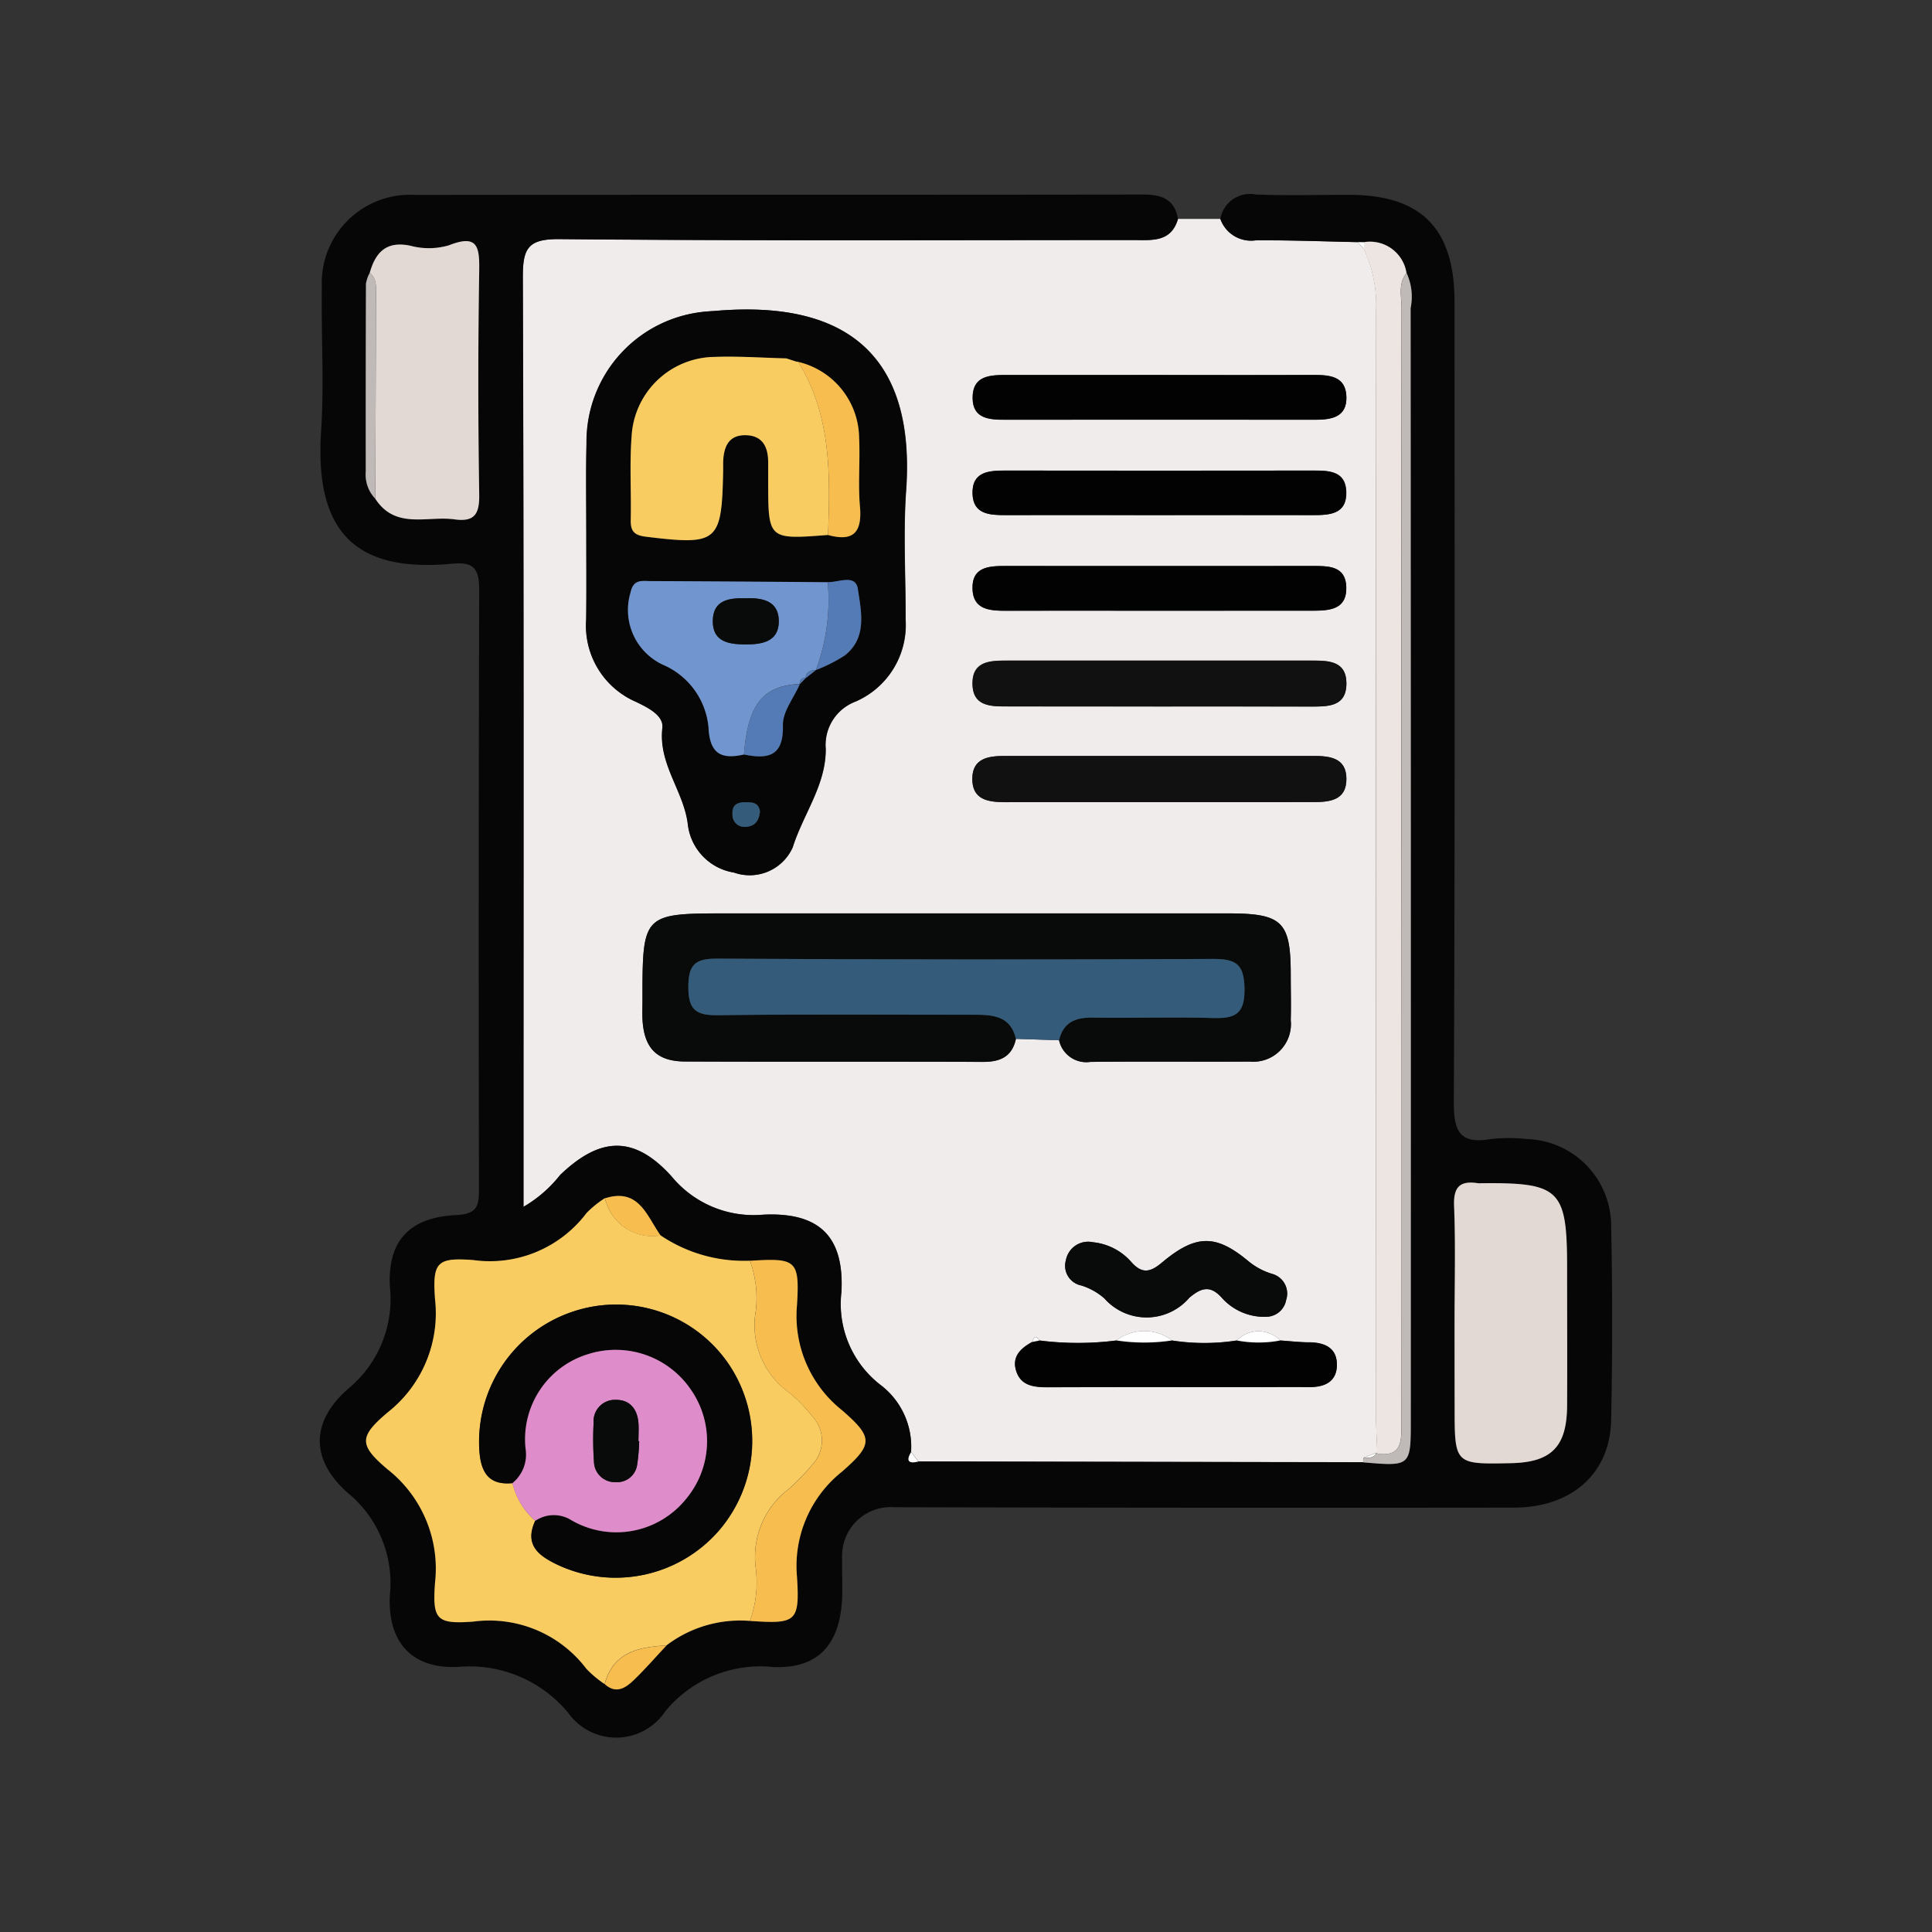 <svg xmlns="http://www.w3.org/2000/svg" width="81.396" height="81.396" viewBox="0 0 81.396 81.396">
  <rect x="0" y="0" width="81.396" height="81.396" fill="#333333" stroke="none"/>
  <g id="Grupo_847294" data-name="Grupo 847294" transform="translate(-240 -1286.742)">
    <rect id="Rectángulo_38178" data-name="Rectángulo 38178" width="81.396" height="81.396" transform="translate(240 1286.742)" fill="none"/>
    <g id="Grupo_847400" data-name="Grupo 847400" transform="translate(186.208 3067.269)">
      <path id="Trazado_588004" data-name="Trazado 588004" d="M128.584-1768.268l1.785,0a1.37,1.37,0,0,0,1.49.9c1.431-.011,2.863.046,4.294.075l.263.293a5.561,5.561,0,0,1,.516,2.566q-.021,23.207-.007,46.413c0,.589.037,1.178.057,1.767l-.043-.03-.518.195a.271.271,0,0,0-.029.2l-18.746-.033-.307-.4a3.268,3.268,0,0,0-1.24-2.788,4.31,4.31,0,0,1-1.692-3.962c.116-2.334-.94-3.364-3.309-3.246a4.475,4.475,0,0,1-3.86-1.627c-1.576-1.732-3-1.659-4.685-.044a5.43,5.43,0,0,1-1.542,1.339v-1.407c0-12.583.018-25.167-.028-37.75,0-1.223.21-1.626,1.551-1.613,8.065.075,16.131.036,24.2.039C127.5-1767.373,128.3-1767.283,128.584-1768.268Zm4.309,47.25a1.275,1.275,0,0,0-1.83,0,8.918,8.918,0,0,1-2.734,0,1.925,1.925,0,0,0-2.337,0,12.872,12.872,0,0,1-3.247,0c-.152-.252-.234-.135-.3.057-.478.259-.863.607-.686,1.2.191.64.735.71,1.323.707,2.867-.012,5.734-.006,8.6-.006.8,0,1.6-.009,2.4,0,.682.01,1.208-.226,1.195-.973-.012-.67-.507-.9-1.135-.91C133.727-1720.941,133.31-1720.989,132.893-1721.018Zm-11.137-12.706,1.816.059a1.176,1.176,0,0,0,1.316.913c2.238-.026,4.476,0,6.714-.014a1.585,1.585,0,0,0,1.73-1.743c.021-.633,0-1.267,0-1.9,0-2.266-.346-2.6-2.666-2.6H109.641c-3.619,0-3.619,0-3.618,3.68,0,.254-.01.507,0,.76.058,1.223.589,1.8,1.794,1.8,4.18.02,8.361,0,12.541.017C121.093-1732.749,121.591-1732.968,121.756-1733.724Zm-18.1-21.452c0,1.266.013,2.533,0,3.8a3.494,3.494,0,0,0,2.1,3.455c.51.247,1.171.573,1.111,1.1-.174,1.513.884,2.638,1.068,4.022a2.329,2.329,0,0,0,1.948,2.07,1.984,1.984,0,0,0,2.471-1.057c.44-1.4,1.406-2.63,1.393-4.157a1.95,1.95,0,0,1,1.249-1.987,3.514,3.514,0,0,0,2.116-3.45c.008-1.816-.106-3.639.022-5.445.389-5.477-2.292-8.054-8.027-7.568-.126.011-.253.014-.379.028a5.5,5.5,0,0,0-5.057,5.516C103.634-1757.626,103.655-1756.4,103.653-1755.176Zm24.135-.615c2.154,0,4.309,0,6.463,0,.719,0,1.453-.027,1.422-.988-.028-.87-.724-.89-1.394-.889q-6.463.009-12.927,0c-.72,0-1.455.03-1.423.986.028.864.725.893,1.4.891C123.479-1755.8,125.634-1755.791,127.788-1755.791Zm0,4.03c2.154,0,4.309,0,6.463,0,.722,0,1.447-.046,1.418-1-.027-.882-.735-.883-1.4-.883q-6.463,0-12.926,0c-.715,0-1.46.021-1.42.986.036.853.723.9,1.4.9C123.483-1751.767,125.638-1751.761,127.792-1751.761Zm-.113,4.034q3.226,0,6.451,0c.738,0,1.563.039,1.547-1-.014-.945-.8-.935-1.49-.935q-6.388,0-12.777,0c-.7,0-1.477,0-1.486.941-.009,1.03.817.991,1.555.989Q124.579-1747.731,127.679-1747.727Zm.121,4.031c2.151,0,4.3,0,6.453,0,.723,0,1.44-.067,1.428-1-.011-.851-.68-.945-1.36-.945q-6.517,0-13.033,0c-.679,0-1.352.091-1.366.94-.015.932.7,1.01,1.425,1.007C123.5-1743.7,125.648-1743.7,127.8-1743.7Zm.165-18c-2.2,0-4.393,0-6.589,0-.714,0-1.453.022-1.446.973.007.874.7.912,1.374.912q6.526,0,13.051,0c.689,0,1.347-.1,1.321-.967s-.7-.921-1.375-.919C132.189-1761.686,130.077-1761.691,127.965-1761.692Zm4.326,39.679a.86.86,0,0,0,.848-.705.86.86,0,0,0-.589-1.1,2.876,2.876,0,0,1-.98-.517c-1.383-1.159-2.225-1.165-3.664.041-.485.407-.827.482-1.27,0a2.471,2.471,0,0,0-1.638-.857.953.953,0,0,0-1.138.757.845.845,0,0,0,.646,1.064,2.694,2.694,0,0,1,.974.544,2.371,2.371,0,0,0,3.577-.023c.521-.445.9-.53,1.374,0A2.4,2.4,0,0,0,132.291-1722.012Z" transform="translate(-25.162 -3.036)" fill="#f1ecec"/>
      <path id="Trazado_588005" data-name="Trazado 588005" d="M110.991-1770.325c-1.431-.029-2.863-.086-4.294-.075a1.37,1.37,0,0,1-1.49-.9,1.264,1.264,0,0,1,1.483-1.034c1.307.054,2.618.013,3.928.015,3.057,0,4.453,1.413,4.454,4.511,0,11.236.024,22.471-.03,33.707-.006,1.258.26,1.783,1.564,1.563a6.785,6.785,0,0,1,1.518,0,3.663,3.663,0,0,1,3.546,3.6q.086,4.117,0,8.236c-.043,2.256-1.661,3.688-4.1,3.692q-13.053.017-26.105-.017a2.057,2.057,0,0,0-1.9.979,2.135,2.135,0,0,0-.294,1.211c-.009.549.022,1.1,0,1.647-.092,1.929-.991,2.983-2.919,2.895a5.187,5.187,0,0,0-4.532,1.867,2.482,2.482,0,0,1-4.084.071,5.384,5.384,0,0,0-4.632-1.943c-1.952.1-2.994-1.037-2.886-3.03a4.908,4.908,0,0,0-1.782-4.307c-1.568-1.395-1.56-2.985.016-4.374a4.9,4.9,0,0,0,1.766-4.314c-.1-1.94.842-2.917,2.788-3.01.93-.044.966-.421.965-1.135q-.025-12.608.01-25.217c0-.892-.246-1.174-1.122-1.092-4.01.379-5.823-1.243-5.539-5.582.132-2.019,0-4.054.031-6.081a3.715,3.715,0,0,1,3.933-3.873c10.223-.013,20.445,0,30.668-.016.777,0,1.323.189,1.469,1.025-.286.985-1.084.895-1.853.894-8.066,0-16.132.036-24.2-.039-1.342-.013-1.556.39-1.551,1.613.046,12.583.028,25.167.028,37.75v1.407a5.426,5.426,0,0,0,1.542-1.339c1.683-1.615,3.108-1.688,4.685.044a4.475,4.475,0,0,0,3.86,1.627c2.37-.118,3.426.912,3.309,3.246a4.31,4.31,0,0,0,1.692,3.962,3.268,3.268,0,0,1,1.24,2.788c-.226.384-.1.5.306.4l18.746.033c2,.171,2,.171,2-1.792q0-23.42-.007-46.84a2.38,2.38,0,0,0-.171-1.477,1.554,1.554,0,0,0-1.789-1.3ZM69.6-1759.516c.849,1.311,2.19.711,3.339.87.845.117,1.052-.227,1.04-1.043q-.069-4.728,0-9.457c.016-1.013-.09-1.513-1.273-1.047a3.006,3.006,0,0,1-1.623.02c-1.015-.215-1.469.272-1.716,1.14a1.511,1.511,0,0,0-.161.458q-.017,3.956-.009,7.913A1.476,1.476,0,0,0,69.6-1759.516Zm12.025,31.044c-.586-.816-.909-2.023-2.345-1.57a4.261,4.261,0,0,0-.774.625,5.1,5.1,0,0,1-4.778,1.983c-1.522-.114-1.719.088-1.608,1.636a5.315,5.315,0,0,1-1.993,4.781c-1.214,1.026-1.216,1.371-.006,2.4a5.322,5.322,0,0,1,2,4.779c-.113,1.561.07,1.746,1.6,1.636a5.126,5.126,0,0,1,4.778,1.989,4.6,4.6,0,0,0,.768.642c.469.425.87.171,1.215-.164.482-.467.924-.974,1.383-1.463a5.136,5.136,0,0,1,3.519-1.037c1.939.131,2.1.055,1.982-1.855a5.077,5.077,0,0,1,1.9-4.434c1.316-1.153,1.317-1.436,0-2.582a5.071,5.071,0,0,1-1.9-4.432c.119-1.912-.043-1.987-1.983-1.867A6.278,6.278,0,0,1,81.627-1728.472Zm33.446,3.691v3.544c0,2.406,0,2.406,2.375,2.356,1.7-.036,2.351-.688,2.363-2.413.014-1.941,0-3.882,0-5.823,0-3.3-.3-3.591-3.626-3.557a.779.779,0,0,1-.126,0c-.754-.118-1.041.145-1.009.958C115.119-1728.074,115.074-1726.427,115.073-1724.781Z" transform="translate(0 0)" fill="#070606"/>
      <path id="Trazado_588006" data-name="Trazado 588006" d="M111.491-1743.951c0-1.225-.021-2.45.006-3.674a5.5,5.5,0,0,1,5.057-5.516c.126-.014.253-.017.379-.028,5.735-.486,8.416,2.091,8.027,7.568-.128,1.807-.014,3.63-.022,5.445a3.514,3.514,0,0,1-2.116,3.45,1.95,1.95,0,0,0-1.249,1.987c.013,1.527-.953,2.761-1.393,4.157a1.984,1.984,0,0,1-2.471,1.057,2.329,2.329,0,0,1-1.948-2.07c-.184-1.383-1.242-2.509-1.068-4.022.061-.527-.6-.853-1.111-1.1a3.494,3.494,0,0,1-2.1-3.455C111.5-1741.418,111.489-1742.685,111.491-1743.951Zm9.252,6.246-.009.011.429-.341.007,0a6.544,6.544,0,0,0,1.216-.614c.947-.75.686-1.846.548-2.79-.094-.648-.813-.282-1.269-.293q-3.727-.025-7.454-.048c-.36,0-.735-.1-.853.477a2.544,2.544,0,0,0,1.37,3.05,3.186,3.186,0,0,1,1.914,2.639c.051,1.114.54,1.356,1.493,1.139,1.014.207,1.675.084,1.641-1.241-.014-.568.46-1.148.713-1.722l0,0Zm-.827-13.46c-1.009-.024-2.019-.1-3.026-.062a3.538,3.538,0,0,0-3.492,3.338c-.091,1.173-.012,2.359-.037,3.537-.01.475.158.639.644.7,3.027.368,3.189.242,3.249-2.769,0-.126,0-.253,0-.379.022-.6.2-1.123.91-1.129.757-.007,1,.5.987,1.182,0,.253,0,.506,0,.758,0,2.458,0,2.458,2.521,2.263,1.057.292,1.445-.1,1.348-1.189-.086-.963.01-1.941-.036-2.91a3.331,3.331,0,0,0-2.566-3.194l-.078-.01Zm-1.108,19.087c-.054-.4-.347-.392-.644-.389-.346,0-.544.143-.514.517a.5.5,0,0,0,.557.519C118.6-1731.448,118.777-1731.7,118.807-1732.078Z" transform="translate(-32.998 -14.261)" fill="#070606"/>
      <path id="Trazado_588007" data-name="Trazado 588007" d="M136.57-1647.672c-.165.756-.663.974-1.4.971-4.18-.019-8.361,0-12.541-.017-1.206-.006-1.737-.581-1.794-1.8-.012-.253,0-.507,0-.76,0-3.68,0-3.68,3.618-3.68h21.029c2.32,0,2.666.338,2.666,2.6,0,.634.016,1.267,0,1.9a1.585,1.585,0,0,1-1.73,1.743c-2.238.014-4.476-.012-6.714.014a1.176,1.176,0,0,1-1.316-.913c.179-.751.683-.965,1.411-.953,1.688.028,3.378-.033,5.065.016.917.027,1.354-.144,1.337-1.231-.016-1.027-.348-1.261-1.309-1.257q-10.447.045-20.895-.013c-.938-.006-1.223.245-1.227,1.2,0,.986.345,1.195,1.255,1.183,3.588-.046,7.176-.017,10.764-.019C135.578-1648.687,136.343-1648.655,136.57-1647.672Z" transform="translate(-39.976 -89.088)" fill="#090a0a"/>
      <path id="Trazado_588008" data-name="Trazado 588008" d="M142.264-1642.055c-.227-.983-.992-1.016-1.782-1.015-3.588,0-7.176-.027-10.764.019-.91.011-1.258-.2-1.255-1.183,0-.956.288-1.206,1.227-1.2q10.447.062,20.895.013c.961,0,1.293.23,1.309,1.257.017,1.087-.42,1.258-1.337,1.231-1.687-.049-3.377.012-5.065-.016-.729-.012-1.233.2-1.411.953Z" transform="translate(-45.671 -94.705)" fill="#345b79"/>
      <path id="Trazado_588009" data-name="Trazado 588009" d="M240.645-1764.436a1.554,1.554,0,0,1,1.789,1.3c-.361.446-.21.974-.21,1.467q-.013,12.606-.006,25.212,0,10.9,0,21.792c0,.721.038,1.418-1.017,1.27-.02-.589-.057-1.178-.057-1.767q0-23.207.007-46.413a5.563,5.563,0,0,0-.516-2.566Q240.642-1764.29,240.645-1764.436Z" transform="translate(-129.386 -5.888)" fill="#ede5e2"/>
      <path id="Trazado_588010" data-name="Trazado 588010" d="M183.516-1724.6c-2.155,0-4.309-.005-6.463,0-.671,0-1.367-.027-1.4-.891-.031-.956.7-.987,1.423-.986q6.463.009,12.927,0c.67,0,1.365.019,1.394.889.031.96-.7.99-1.422.988C187.825-1724.608,185.67-1724.6,183.516-1724.6Z" transform="translate(-80.89 -34.224)" fill="#020202"/>
      <path id="Trazado_588011" data-name="Trazado 588011" d="M183.521-1708.735c-2.154,0-4.309-.006-6.463,0-.675,0-1.363-.044-1.4-.9-.04-.965.705-.987,1.42-.986q6.463.006,12.926,0c.661,0,1.369,0,1.4.883.029.953-.7,1-1.418,1C187.829-1708.739,185.675-1708.735,183.521-1708.735Z" transform="translate(-80.891 -46.062)" fill="#020202"/>
      <path id="Trazado_588012" data-name="Trazado 588012" d="M183.4-1692.985q-3.1,0-6.2,0c-.738,0-1.564.04-1.555-.989.009-.942.79-.941,1.485-.941q6.388,0,12.777,0c.693,0,1.476-.01,1.49.935.016,1.034-.809,1-1.547,1Q186.621-1692.989,183.4-1692.985Z" transform="translate(-80.879 -57.778)" fill="#111"/>
      <path id="Trazado_588013" data-name="Trazado 588013" d="M183.5-1677.141c-2.151,0-4.3,0-6.453,0-.726,0-1.44-.075-1.425-1.007.014-.849.687-.94,1.366-.94q6.517,0,13.033,0c.68,0,1.349.093,1.36.944.012.936-.705,1-1.428,1C187.807-1677.144,185.656-1677.141,183.5-1677.141Z" transform="translate(-80.867 -69.591)" fill="#111"/>
      <path id="Trazado_588014" data-name="Trazado 588014" d="M183.7-1742.356c2.112,0,4.224.005,6.336,0,.678,0,1.35.058,1.375.919s-.632.968-1.321.967q-6.526-.006-13.051,0c-.67,0-1.367-.038-1.374-.912-.007-.951.732-.975,1.446-.973C179.3-1742.352,181.5-1742.356,183.7-1742.356Z" transform="translate(-80.893 -22.371)" fill="#020202"/>
      <path id="Trazado_588015" data-name="Trazado 588015" d="M183.722-1582.032a12.872,12.872,0,0,0,3.247,0,7.783,7.783,0,0,0,2.337,0,8.91,8.91,0,0,0,2.734,0,4.872,4.872,0,0,0,1.83,0c.417.029.833.077,1.251.083.628.008,1.123.24,1.135.91.013.747-.513.983-1.195.973-.8-.012-1.6,0-2.4,0-2.867,0-5.734-.007-8.6.005-.589,0-1.133-.067-1.323-.707-.176-.593.209-.941.686-1.2Z" transform="translate(-86.14 -142.018)" fill="#020202"/>
      <path id="Trazado_588016" data-name="Trazado 588016" d="M241.108-1709.548c1.055.148,1.018-.549,1.017-1.27q-.012-10.9,0-21.792,0-12.606.006-25.212c0-.492-.151-1.021.21-1.467a2.38,2.38,0,0,1,.171,1.477q.013,23.421.007,46.84c0,1.963,0,1.963-2,1.792a.27.27,0,0,1,.029-.2c.2.009.408.037.518-.195Z" transform="translate(-129.289 -9.737)" fill="#bfb9b7"/>
      <path id="Trazado_588017" data-name="Trazado 588017" d="M199.5-1595.348a2.4,2.4,0,0,1-1.858-.8c-.477-.529-.854-.444-1.374,0a2.371,2.371,0,0,1-3.577.023,2.693,2.693,0,0,0-.974-.544.845.845,0,0,1-.646-1.064.953.953,0,0,1,1.138-.757,2.47,2.47,0,0,1,1.638.857c.443.483.785.408,1.27,0,1.439-1.206,2.281-1.2,3.664-.041a2.875,2.875,0,0,0,.98.517.86.86,0,0,1,.589,1.1A.86.86,0,0,1,199.5-1595.348Z" transform="translate(-92.371 -129.701)" fill="#090a0a"/>
      <path id="Trazado_588018" data-name="Trazado 588018" d="M201.891-1583.2a7.791,7.791,0,0,1-2.337,0A1.925,1.925,0,0,1,201.891-1583.2Z" transform="translate(-98.724 -140.855)" fill="#fefefe"/>
      <path id="Trazado_588019" data-name="Trazado 588019" d="M221.372-1583.174a4.872,4.872,0,0,1-1.83,0A1.275,1.275,0,0,1,221.372-1583.174Z" transform="translate(-113.641 -140.88)" fill="#fefefe"/>
      <path id="Trazado_588020" data-name="Trazado 588020" d="M165.429-1563.1c-.405.1-.532-.019-.306-.4Z" transform="translate(-72.946 -155.851)" fill="#fefefe"/>
      <path id="Trazado_588021" data-name="Trazado 588021" d="M241.175-1563.359c-.11.232-.317.2-.518.195Z" transform="translate(-129.399 -155.957)" fill="#fefefe"/>
      <path id="Trazado_588022" data-name="Trazado 588022" d="M239.871-1764.407l0,.292-.263-.293Z" transform="translate(-128.612 -5.917)" fill="#fefefe"/>
      <path id="Trazado_588023" data-name="Trazado 588023" d="M185.869-1582.444l-.3.057C185.635-1582.579,185.717-1582.7,185.869-1582.444Z" transform="translate(-88.287 -141.606)" fill="#fefefe"/>
      <path id="Trazado_588024" data-name="Trazado 588024" d="M91.122-1587.834A5.135,5.135,0,0,0,87.6-1586.8c-1.164.067-2.239.275-2.6,1.627a4.6,4.6,0,0,1-.768-.642,5.126,5.126,0,0,0-4.778-1.989c-1.532.11-1.715-.076-1.6-1.637a5.321,5.321,0,0,0-2-4.779c-1.21-1.026-1.209-1.371.006-2.4a5.314,5.314,0,0,0,1.993-4.781c-.111-1.549.085-1.75,1.608-1.636a5.1,5.1,0,0,0,4.778-1.983,4.255,4.255,0,0,1,.774-.625,2.052,2.052,0,0,0,2.345,1.57,6.278,6.278,0,0,0,3.76,1.066,4.54,4.54,0,0,1,.248,2.111,3.489,3.489,0,0,0,1.4,3.439,6.1,6.1,0,0,1,.97.993,1.488,1.488,0,0,1-.005,2.068,9.194,9.194,0,0,1-.968,1,3.588,3.588,0,0,0-1.4,3.324A4.791,4.791,0,0,1,91.122-1587.834Zm-9.044-4.216c-.46,1.007.139,1.467.936,1.848a5.764,5.764,0,0,0,6.8-1.432,5.785,5.785,0,0,0,.408-7.031,5.734,5.734,0,0,0-6.7-2.149,5.778,5.778,0,0,0-3.794,5.819c.064.9.392,1.454,1.393,1.356A3.041,3.041,0,0,0,82.078-1592.05Z" transform="translate(-5.734 -124.404)" fill="#f9cc62"/>
      <path id="Trazado_588025" data-name="Trazado 588025" d="M255.63-1602.319c0-1.646.046-3.293-.019-4.937-.032-.813.255-1.076,1.009-.958a.727.727,0,0,0,.126,0c3.33-.034,3.625.256,3.626,3.558,0,1.941.01,3.882,0,5.823-.012,1.724-.663,2.377-2.363,2.413-2.375.05-2.375.05-2.375-2.355Q255.63-1600.547,255.63-1602.319Z" transform="translate(-140.557 -122.463)" fill="#e3d9d4"/>
      <path id="Trazado_588026" data-name="Trazado 588026" d="M75.556-1763.244c.246-.868.7-1.355,1.716-1.14a3,3,0,0,0,1.623-.02c1.184-.466,1.289.034,1.273,1.047q-.076,4.728,0,9.457c.012.816-.195,1.16-1.04,1.043-1.15-.159-2.49.441-3.339-.87q.016-4.292.031-8.584C75.82-1762.646,75.855-1762.993,75.556-1763.244Z" transform="translate(-6.186 -5.789)" fill="#e3d9d4"/>
      <path id="Trazado_588027" data-name="Trazado 588027" d="M138.688-1580.188a4.791,4.791,0,0,0,.243-2.238,3.588,3.588,0,0,1,1.4-3.324,9.184,9.184,0,0,0,.968-1,1.488,1.488,0,0,0,.005-2.068,6.1,6.1,0,0,0-.97-.993,3.489,3.489,0,0,1-1.4-3.439,4.541,4.541,0,0,0-.248-2.111c1.941-.12,2.1-.045,1.983,1.867a5.071,5.071,0,0,0,1.9,4.432c1.315,1.146,1.314,1.429,0,2.582a5.077,5.077,0,0,0-1.9,4.434C140.791-1580.133,140.627-1580.057,138.688-1580.188Z" transform="translate(-53.299 -132.049)" fill="#f7bd4e"/>
      <path id="Trazado_588028" data-name="Trazado 588028" d="M75.049-1759.315c.3.251.264.6.263.932q-.014,4.292-.031,8.584a1.477,1.477,0,0,1-.4-1.146q-.005-3.957.009-7.913A1.511,1.511,0,0,1,75.049-1759.315Z" transform="translate(-5.679 -9.718)" fill="#bfb9b7"/>
      <path id="Trazado_588029" data-name="Trazado 588029" d="M116.968-1604.359a2.052,2.052,0,0,1-2.345-1.57C116.059-1606.383,116.383-1605.176,116.968-1604.359Z" transform="translate(-35.341 -124.113)" fill="#f7bd4e"/>
      <path id="Trazado_588030" data-name="Trazado 588030" d="M114.581-1529.748c.36-1.352,1.435-1.56,2.6-1.627-.459.489-.9,1-1.383,1.463C115.451-1529.577,115.05-1529.323,114.581-1529.748Z" transform="translate(-35.31 -179.826)" fill="#f7bd4e"/>
      <path id="Trazado_588031" data-name="Trazado 588031" d="M125.839-1745.176l.078.01c1.4,2.262,1.35,4.773,1.255,7.292-2.519.195-2.519.195-2.521-2.263,0-.253,0-.506,0-.758.009-.678-.231-1.188-.987-1.182-.706.006-.887.525-.91,1.129,0,.126,0,.253,0,.379-.059,3.011-.221,3.137-3.249,2.769-.486-.059-.654-.223-.644-.7.025-1.179-.053-2.364.037-3.537a3.538,3.538,0,0,1,3.492-3.338c1.007-.037,2.017.037,3.026.062Z" transform="translate(-38.495 -20.115)" fill="#f9cc62"/>
      <path id="Trazado_588032" data-name="Trazado 588032" d="M123.393-1700.843c-.953.217-1.442-.025-1.493-1.139a3.186,3.186,0,0,0-1.914-2.639,2.544,2.544,0,0,1-1.37-3.05c.119-.572.494-.478.854-.477q3.727.016,7.454.048a8.47,8.47,0,0,1-.5,3.7l-.007,0c-.227.007-.4.078-.429.34l.009-.011a.236.236,0,0,0-.258.258l0,0C124.183-1703.737,123.56-1702.953,123.393-1700.843Zm.057-6.58c-.673-.014-1.342.07-1.368.916-.029.927.675,1.027,1.4,1.028.677,0,1.356-.119,1.379-.932C124.885-1707.308,124.189-1707.454,123.45-1707.423Z" transform="translate(-38.258 -47.898)" fill="#7195cf"/>
      <path id="Trazado_588033" data-name="Trazado 588033" d="M147.959-1737.234c.1-2.519.144-5.03-1.255-7.292a3.331,3.331,0,0,1,2.566,3.194c.047.968-.05,1.946.036,2.909C149.4-1737.33,149.016-1736.942,147.959-1737.234Z" transform="translate(-59.283 -20.754)" fill="#f7bd4e"/>
      <path id="Trazado_588034" data-name="Trazado 588034" d="M149.66-1704.516a8.47,8.47,0,0,0,.495-3.7c.456.011,1.175-.355,1.269.293.138.945.4,2.04-.548,2.79A6.544,6.544,0,0,1,149.66-1704.516Z" transform="translate(-61.489 -47.785)" fill="#557bb6"/>
      <path id="Trazado_588035" data-name="Trazado 588035" d="M137.693-1688.054c.167-2.11.79-2.894,2.354-2.963-.252.574-.727,1.154-.713,1.722C139.368-1687.97,138.707-1687.847,137.693-1688.054Z" transform="translate(-52.558 -60.687)" fill="#557bb6"/>
      <path id="Trazado_588036" data-name="Trazado 588036" d="M136.934-1671.015c-.031.373-.208.63-.6.646a.5.5,0,0,1-.557-.519c-.03-.375.168-.515.514-.517C136.586-1671.407,136.879-1671.411,136.934-1671.015Z" transform="translate(-51.125 -75.323)" fill="#345b79"/>
      <path id="Trazado_588037" data-name="Trazado 588037" d="M147.941-1693.008c.025-.262.2-.333.429-.34Z" transform="translate(-60.206 -58.947)" fill="#557bb6"/>
      <path id="Trazado_588038" data-name="Trazado 588038" d="M146.96-1691.793a.236.236,0,0,1,.258-.258Z" transform="translate(-59.474 -59.916)" fill="#557bb6"/>
      <path id="Trazado_588039" data-name="Trazado 588039" d="M145.143-1744.965l-.426-.135Z" transform="translate(-57.8 -20.325)" fill="#f7bd4e"/>
      <path id="Trazado_588040" data-name="Trazado 588040" d="M95.108-1580.473c-1,.1-1.328-.457-1.393-1.356a5.778,5.778,0,0,1,3.794-5.819,5.734,5.734,0,0,1,6.7,2.149,5.785,5.785,0,0,1-.408,7.031,5.763,5.763,0,0,1-6.8,1.432c-.8-.38-1.4-.84-.935-1.848a1.389,1.389,0,0,1,1.53-.022,3.769,3.769,0,0,0,4.81-.886,3.793,3.793,0,0,0,.234-4.592,3.83,3.83,0,0,0-4.341-1.525,3.745,3.745,0,0,0-2.64,3.993A1.542,1.542,0,0,1,95.108-1580.473Z" transform="translate(-19.728 -137.569)" fill="#070606"/>
      <path id="Trazado_588041" data-name="Trazado 588041" d="M99.247-1574.863a1.542,1.542,0,0,0,.557-1.444,3.745,3.745,0,0,1,2.64-3.993,3.831,3.831,0,0,1,4.341,1.525,3.793,3.793,0,0,1-.234,4.592,3.769,3.769,0,0,1-4.81.886,1.389,1.389,0,0,0-1.53.022A3.04,3.04,0,0,1,99.247-1574.863Zm5.341-1.765h-.032c0-.252.016-.506,0-.757-.044-.581-.351-.983-.942-.984a.9.9,0,0,0-.947.966,13.4,13.4,0,0,0,.015,1.64.882.882,0,0,0,.917.861.851.851,0,0,0,.9-.723A7.621,7.621,0,0,0,104.588-1576.628Z" transform="translate(-23.867 -143.179)" fill="#df8ccb"/>
      <path id="Trazado_588042" data-name="Trazado 588042" d="M133.893-1705.281c.739-.032,1.434.114,1.409,1.011-.023.813-.7.933-1.379.932-.722,0-1.426-.1-1.4-1.028C132.551-1705.211,133.22-1705.3,133.893-1705.281Z" transform="translate(-48.7 -50.04)" fill="#090a0a"/>
      <path id="Trazado_588043" data-name="Trazado 588043" d="M114.584-1570.42a7.62,7.62,0,0,1-.087,1,.85.85,0,0,1-.9.722.882.882,0,0,1-.917-.861,13.4,13.4,0,0,1-.015-1.64.9.9,0,0,1,.947-.966c.59,0,.9.4.942.984.019.251,0,.5,0,.757Z" transform="translate(-33.863 -149.387)" fill="#090a0a"/>
    </g>
  </g>
</svg>
